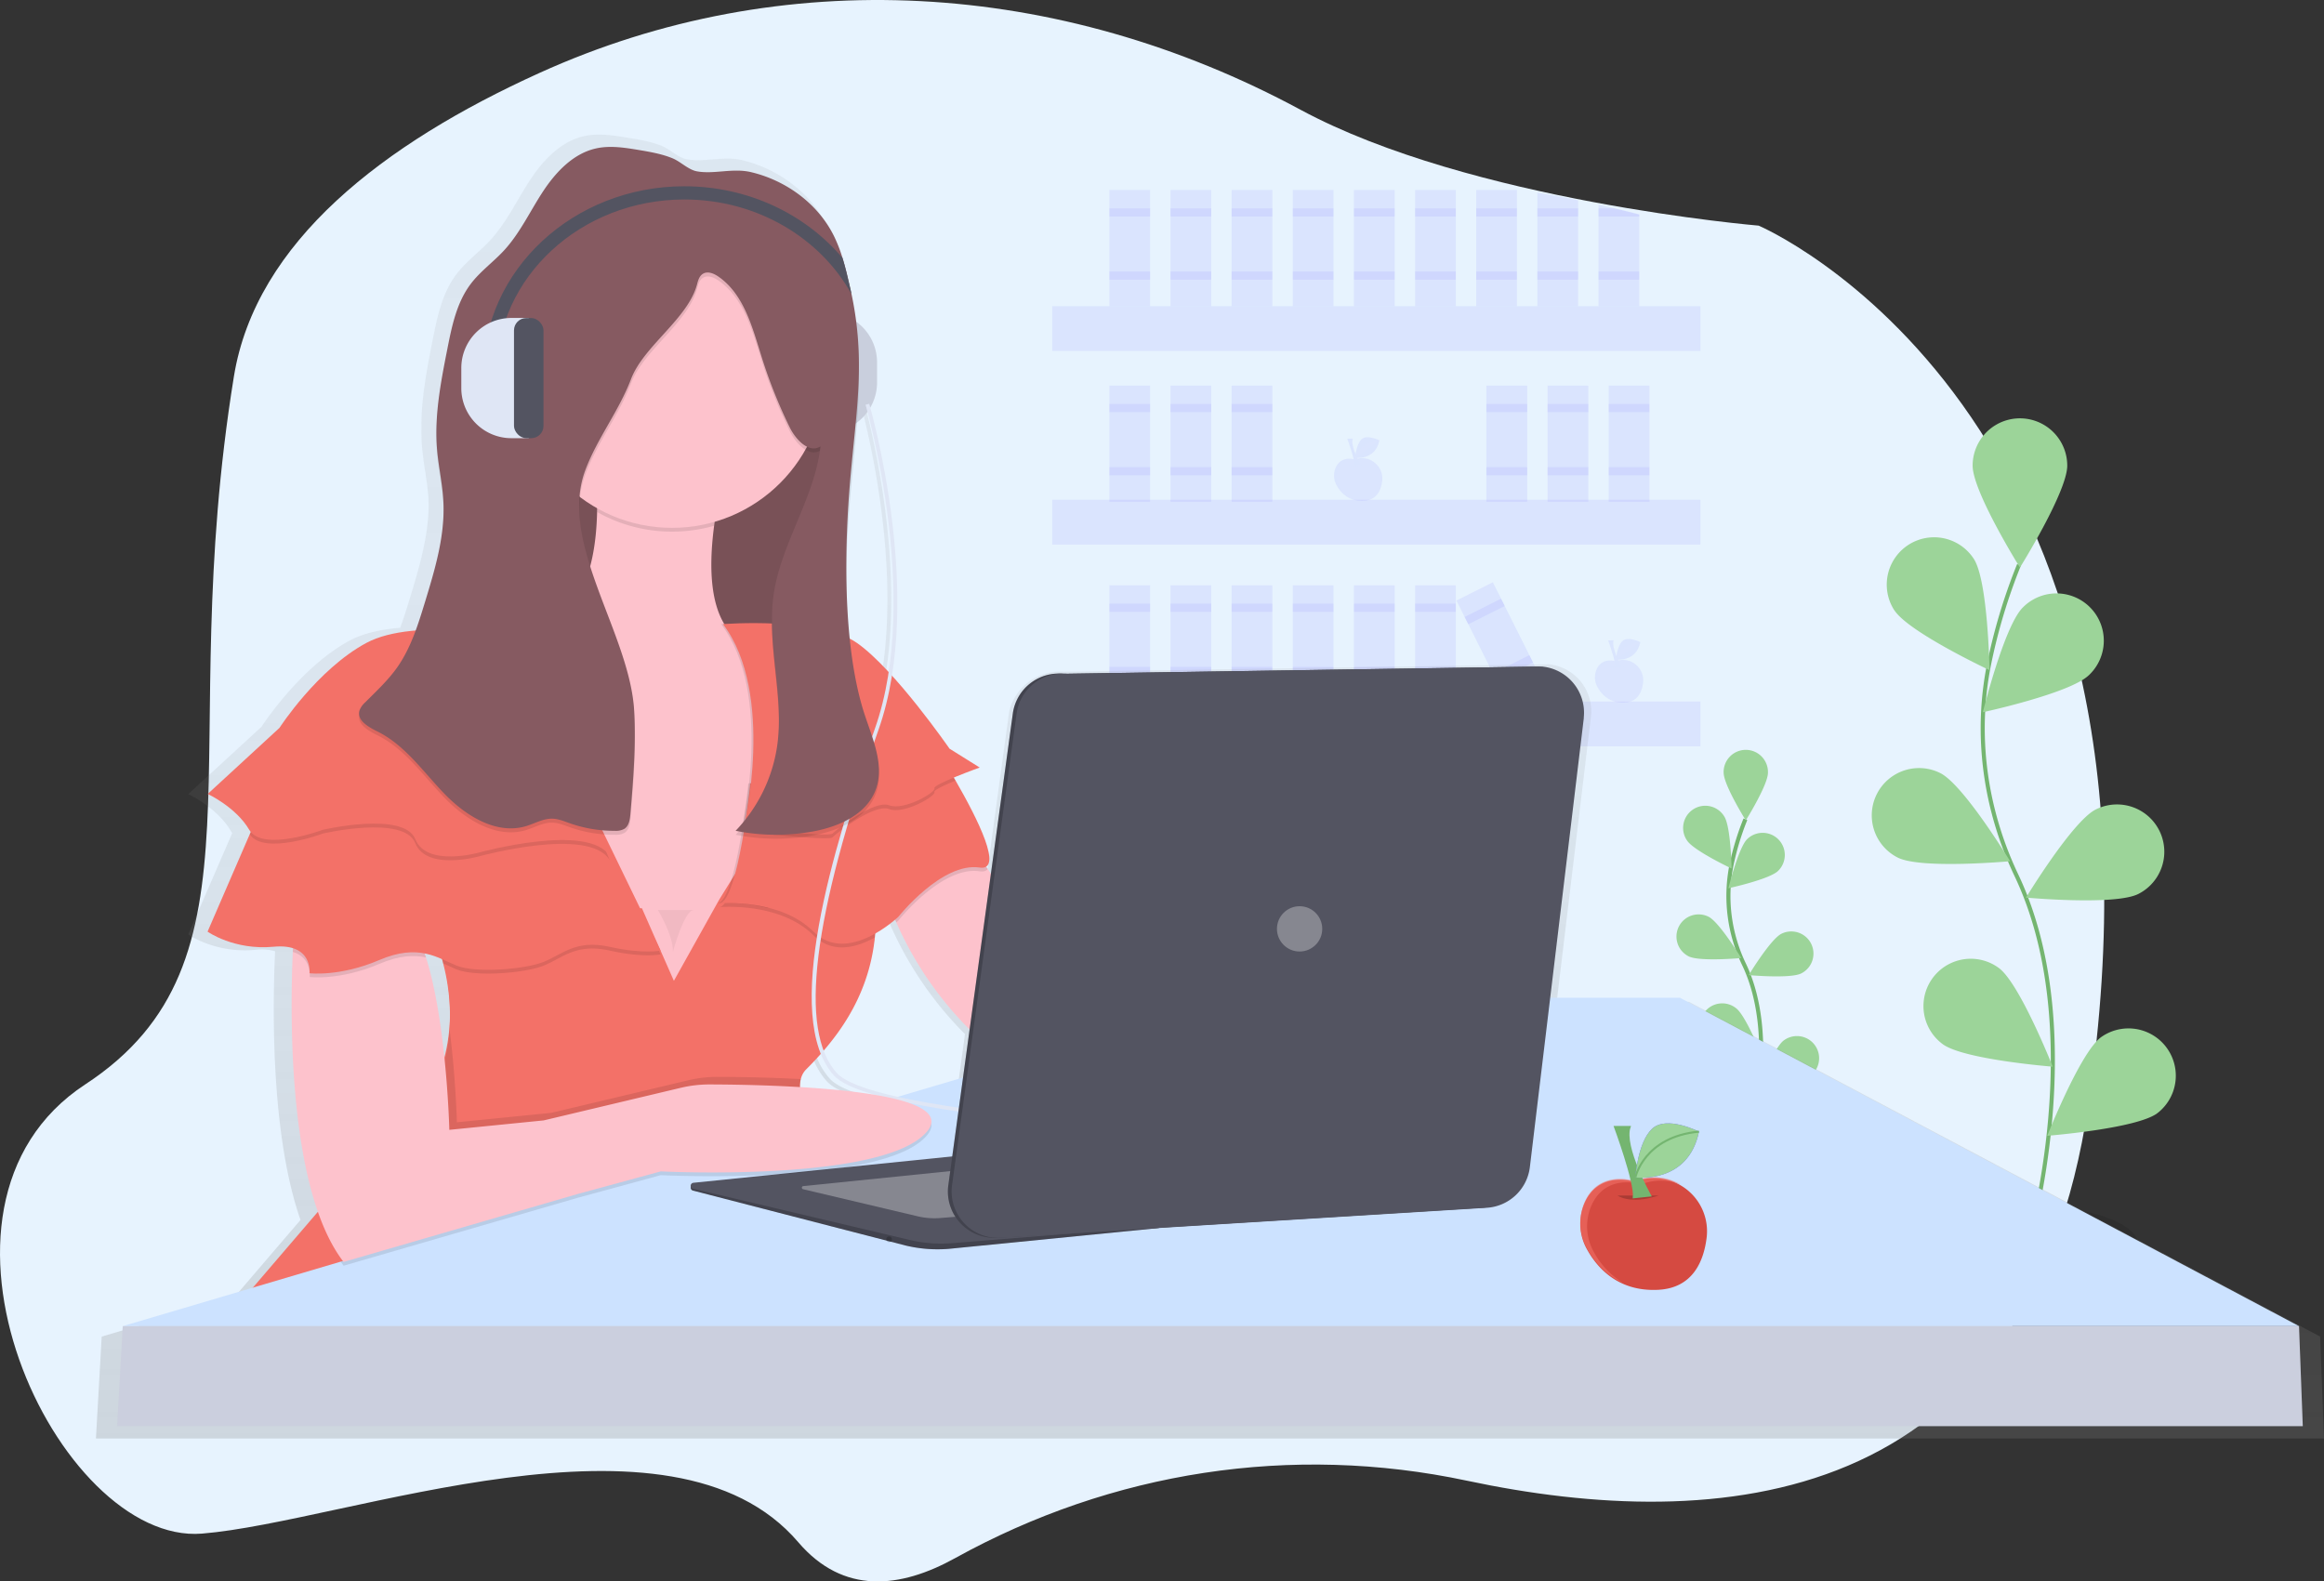 <svg id="Capa_1" data-name="Capa 1" xmlns="http://www.w3.org/2000/svg" xmlns:xlink="http://www.w3.org/1999/xlink" viewBox="0 0 1140.22 776.01"><rect x="0" y="0" width="1140.22" height="776.01" fill="#333333" stroke="none"/><defs><style>.cls-1{fill:#e7f3fe;}.cls-1,.cls-17,.cls-18,.cls-19,.cls-2,.cls-20,.cls-22,.cls-23,.cls-24,.cls-5,.cls-6{isolation:isolate;}.cls-2,.cls-4,.cls-5{fill:#6c63ff;}.cls-17,.cls-2,.cls-3,.cls-6{opacity:0.1;}.cls-18,.cls-5{opacity:0.2;}.cls-25,.cls-7{fill:none;}.cls-23,.cls-25,.cls-7{stroke:#74b570;stroke-miterlimit:10;}.cls-7{stroke-width:2px;}.cls-24,.cls-8{fill:#9cd499;}.cls-9{fill:url(#Degradado_sin_nombre);}.cls-10{fill:#dfe6f5;}.cls-11{fill:#535461;}.cls-12{fill:#865a61;}.cls-13{fill:#fdc2cc;}.cls-14,.cls-22{fill:#f37168;}.cls-15,.cls-17{fill:#cce2ff;}.cls-16{fill:#cbcdda;}.cls-19{fill:#fff;opacity:0.3;}.cls-20{opacity:0.05;}.cls-21{fill:#d54a41;}.cls-22{opacity:0.58;}.cls-23{fill:#74b570;}</style><linearGradient id="Degradado_sin_nombre" x1="623.53" y1="10.14" x2="623.53" y2="649.98" gradientTransform="matrix(1, 0, 0, -1, -29.89, 716)" gradientUnits="userSpaceOnUse"><stop offset="0" stop-color="gray" stop-opacity="0.25"/><stop offset="0.54" stop-color="gray" stop-opacity="0.12"/><stop offset="1" stop-color="gray" stop-opacity="0.1"/></linearGradient></defs><path class="cls-1" d="M468.6,764.57c77.07-42.65,165.11-56.28,251.15-38,121.92,25.92,275.15,15.76,304.83-184.21C1075.27,200.84,862.85,110.7,862.85,110.7S721.59,98.87,638.06,53.83c-118.65-64-254.27-72.15-373.52-18-76.26,34.6-139.06,82.78-149.79,148.93-30,185,19.27,286.93-72.9,347.32S28.45,758.27,99.11,752.53s230.33-68.71,292.55,4.23C413.76,782.63,441.72,779.45,468.6,764.57Z" transform="translate(0 0.02)"/><rect class="cls-2" x="516.27" y="150.23" width="318" height="22"/><rect class="cls-2" x="516.27" y="245.23" width="318" height="22"/><rect class="cls-2" x="516.27" y="344.23" width="318" height="22"/><rect class="cls-2" x="544.27" y="93.23" width="20" height="57"/><rect class="cls-2" x="544.27" y="102.23" width="20" height="4"/><rect class="cls-2" x="544.27" y="133.23" width="20" height="4"/><rect class="cls-2" x="574.27" y="93.23" width="20" height="57"/><rect class="cls-2" x="574.27" y="102.23" width="20" height="4"/><rect class="cls-2" x="574.27" y="133.23" width="20" height="4"/><rect class="cls-2" x="604.27" y="93.23" width="20" height="57"/><rect class="cls-2" x="604.27" y="102.23" width="20" height="4"/><rect class="cls-2" x="604.27" y="133.23" width="20" height="4"/><rect class="cls-2" x="634.27" y="93.23" width="20" height="57"/><rect class="cls-2" x="634.27" y="102.23" width="20" height="4"/><rect class="cls-2" x="634.27" y="133.23" width="20" height="4"/><rect class="cls-2" x="664.27" y="93.23" width="20" height="57"/><rect class="cls-2" x="664.27" y="102.23" width="20" height="4"/><rect class="cls-2" x="664.27" y="133.23" width="20" height="4"/><rect class="cls-2" x="694.27" y="93.23" width="20" height="57"/><rect class="cls-2" x="694.27" y="102.23" width="20" height="4"/><rect class="cls-2" x="694.27" y="133.23" width="20" height="4"/><rect class="cls-2" x="724.27" y="93.23" width="20" height="57"/><rect class="cls-2" x="724.27" y="102.23" width="20" height="4"/><rect class="cls-2" x="724.27" y="133.23" width="20" height="4"/><rect class="cls-2" x="726.27" y="287.17" width="20" height="57" transform="translate(-63.39 363.52) rotate(-26.63)"/><rect class="cls-2" x="718.43" y="298.03" width="20" height="4" transform="translate(-57.22 358.35) rotate(-26.63)"/><rect class="cls-2" x="732.31" y="325.75" width="20" height="4" transform="translate(-68.16 367.51) rotate(-26.63)"/><rect class="cls-2" x="544.27" y="189.23" width="20" height="57"/><rect class="cls-2" x="544.27" y="198.23" width="20" height="4"/><rect class="cls-2" x="544.27" y="229.23" width="20" height="4"/><rect class="cls-2" x="574.27" y="189.23" width="20" height="57"/><rect class="cls-2" x="574.27" y="198.23" width="20" height="4"/><rect class="cls-2" x="574.27" y="229.23" width="20" height="4"/><rect class="cls-2" x="604.27" y="189.23" width="20" height="57"/><rect class="cls-2" x="604.27" y="198.23" width="20" height="4"/><rect class="cls-2" x="604.27" y="229.23" width="20" height="4"/><rect class="cls-2" x="729.27" y="189.23" width="20" height="57"/><rect class="cls-2" x="729.27" y="198.23" width="20" height="4"/><rect class="cls-2" x="729.27" y="229.23" width="20" height="4"/><rect class="cls-2" x="759.27" y="189.23" width="20" height="57"/><rect class="cls-2" x="759.27" y="198.23" width="20" height="4"/><rect class="cls-2" x="759.27" y="229.23" width="20" height="4"/><rect class="cls-2" x="789.27" y="189.23" width="20" height="57"/><rect class="cls-2" x="789.27" y="198.23" width="20" height="4"/><rect class="cls-2" x="789.27" y="229.23" width="20" height="4"/><rect class="cls-2" x="544.27" y="287.23" width="20" height="57"/><rect class="cls-2" x="544.27" y="296.23" width="20" height="4"/><rect class="cls-2" x="544.27" y="327.23" width="20" height="4"/><rect class="cls-2" x="574.27" y="287.23" width="20" height="57"/><rect class="cls-2" x="574.27" y="296.23" width="20" height="4"/><rect class="cls-2" x="574.27" y="327.23" width="20" height="4"/><rect class="cls-2" x="604.27" y="287.23" width="20" height="57"/><rect class="cls-2" x="604.27" y="296.23" width="20" height="4"/><rect class="cls-2" x="604.27" y="327.23" width="20" height="4"/><rect class="cls-2" x="634.27" y="287.23" width="20" height="57"/><rect class="cls-2" x="634.27" y="296.23" width="20" height="4"/><rect class="cls-2" x="634.27" y="327.23" width="20" height="4"/><rect class="cls-2" x="664.27" y="287.23" width="20" height="57"/><rect class="cls-2" x="664.27" y="296.23" width="20" height="4"/><rect class="cls-2" x="664.27" y="327.23" width="20" height="4"/><rect class="cls-2" x="694.27" y="287.23" width="20" height="57"/><rect class="cls-2" x="694.27" y="296.23" width="20" height="4"/><rect class="cls-2" x="694.27" y="327.23" width="20" height="4"/><path class="cls-2" d="M774.27,98.29v51.92h-20V94.48Q764.31,96.25,774.27,98.29Z" transform="translate(0 0.02)"/><rect class="cls-2" x="754.27" y="102.23" width="20" height="4"/><rect class="cls-2" x="754.27" y="133.23" width="20" height="4"/><path class="cls-2" d="M804.27,105.23v45h-20v-49.8c2.6.57,5.19,1.17,7.78,1.78Q798.19,103.65,804.27,105.23Z" transform="translate(0 0.02)"/><path class="cls-2" d="M804.27,105.23v1h-20v-4h7.78Q798.19,103.66,804.27,105.23Z" transform="translate(0 0.02)"/><rect class="cls-2" x="784.27" y="133.23" width="20" height="4"/><g class="cls-3"><path class="cls-4" d="M664.66,225.49s-6.06-2.06-9,3.29a9.77,9.77,0,0,0,.13,9.38c1.92,3.46,5.87,8,13.35,7.56,6.35-.34,8.46-5.18,9-9.69a10,10,0,0,0-8.71-11.14,9.88,9.88,0,0,0-4.51.48Z" transform="translate(0 0.02)"/><path class="cls-2" d="M657.11,238.65a9.77,9.77,0,0,1-.13-9.38c2.92-5.34,9-3.29,9-3.29l.31-.11a9.86,9.86,0,0,1,7.13.16,9.87,9.87,0,0,0-8.41-.8l-.31.11s-6.06-2.06-9,3.29a9.77,9.77,0,0,0,.13,9.38,14.59,14.59,0,0,0,6.86,6.49A15,15,0,0,1,657.11,238.65Z" transform="translate(0 0.02)"/><path class="cls-5" d="M661.53,228.06s2.25,1.77,7.71,0" transform="translate(0 0.02)"/><path class="cls-4" d="M661,215.21s3.85,10.44,3.53,13.17l3-.32s-5.14-9.15-3.85-12.85Z" transform="translate(0 0.02)"/><path class="cls-5" d="M661,215.21s3.85,10.44,3.53,13.17l3-.32s-5.14-9.15-3.85-12.85Z" transform="translate(0 0.02)"/><path class="cls-4" d="M676.78,216.09s-6.07-3.1-8.78-.54-3.13,9.11-3.13,9.11S674.76,226,676.78,216.09Z" transform="translate(0 0.02)"/><path class="cls-2" d="M676.78,216.09s-6.07-3.1-8.78-.54-3.13,9.11-3.13,9.11S674.76,226,676.78,216.09Z" transform="translate(0 0.02)"/><path class="cls-4" d="M664.86,224.66s1.59-7.6,11.91-8.58" transform="translate(0 0.02)"/></g><g class="cls-3"><path class="cls-4" d="M792.66,324.49s-6.06-2.06-9,3.29a9.77,9.77,0,0,0,.13,9.38c1.92,3.46,5.87,8,13.35,7.56,6.35-.34,8.46-5.18,9-9.69a10,10,0,0,0-8.71-11.14,9.88,9.88,0,0,0-4.51.48Z" transform="translate(0 0.02)"/><path class="cls-2" d="M785.11,337.65a9.77,9.77,0,0,1-.13-9.38c2.92-5.34,9-3.29,9-3.29l.31-.11a9.86,9.86,0,0,1,7.13.16,9.87,9.87,0,0,0-8.41-.8l-.31.11s-6.06-2.06-9,3.29a9.77,9.77,0,0,0,.13,9.38,14.59,14.59,0,0,0,6.86,6.49A15,15,0,0,1,785.11,337.65Z" transform="translate(0 0.02)"/><path class="cls-5" d="M789.53,327.06s2.25,1.77,7.71,0" transform="translate(0 0.02)"/><path class="cls-4" d="M789,314.21s3.85,10.44,3.53,13.17l3-.32s-5.14-9.15-3.85-12.85Z" transform="translate(0 0.02)"/><path class="cls-5" d="M789,314.21s3.85,10.44,3.53,13.17l3-.32s-5.14-9.15-3.85-12.85Z" transform="translate(0 0.02)"/><path class="cls-4" d="M804.78,315.09s-6.07-3.1-8.78-.54-3.13,9.11-3.13,9.11S802.76,325,804.78,315.09Z" transform="translate(0 0.02)"/><path class="cls-2" d="M804.78,315.09s-6.07-3.1-8.78-.54-3.13,9.11-3.13,9.11S802.76,325,804.78,315.09Z" transform="translate(0 0.02)"/><path class="cls-4" d="M792.86,323.66s1.59-7.6,11.91-8.58" transform="translate(0 0.02)"/></g><ellipse class="cls-6" cx="995.02" cy="610.86" rx="54" ry="19.2"/><path class="cls-7" d="M995.06,611s30.81-104.59-5.78-181.58c-15.35-32.31-20.45-68.58-13.36-103.64a277.07,277.07,0,0,1,14.67-48.65" transform="translate(0 0.02)"/><path class="cls-8" d="M967.83,228.47c0,12.82,23.21,50,23.21,50s23.21-37.17,23.21-50a23.21,23.21,0,1,0-46.42,0v0Z" transform="translate(0 0.02)"/><path class="cls-8" d="M929.46,299.47c7,10.76,46.65,29.35,46.65,29.35s-.72-43.82-7.69-54.58a23.22,23.22,0,1,0-39,25.23Z" transform="translate(0 0.02)"/><path class="cls-8" d="M931.11,420.81c11.45,5.77,55.09,1.78,55.09,1.78S963.46,385.13,952,379.36a23.21,23.21,0,1,0-20.9,41.45Z" transform="translate(0 0.02)"/><path class="cls-8" d="M953.11,512.33c10.31,7.62,54,11.07,54,11.07S991,482.63,980.72,475a23.21,23.21,0,1,0-27.61,37.32Z" transform="translate(0 0.02)"/><path class="cls-8" d="M1024.85,331.3c-9.19,8.93-52,18.18-52,18.18s10.49-42.55,19.68-51.48a23.21,23.21,0,1,1,32.5,33.14c0,.06-.11.11-.16.16Z" transform="translate(0 0.02)"/><path class="cls-8" d="M1049.11,438.66c-11.45,5.77-55.09,1.78-55.09,1.78s22.74-37.46,34.19-43.23a23.21,23.21,0,1,1,20.9,41.45Z" transform="translate(0 0.02)"/><path class="cls-8" d="M1058.45,546.25c-10.31,7.62-54,11.07-54,11.07s16.08-40.77,26.39-48.39a23.21,23.21,0,0,1,28,37l-.42.31Z" transform="translate(0 0.02)"/><ellipse class="cls-6" cx="860.62" cy="555.66" rx="54" ry="19.2"/><path class="cls-7" d="M858.43,558.37s14.43-49-2.71-85.07a77.39,77.39,0,0,1-6.26-48.56A130.37,130.37,0,0,1,856.34,402" transform="translate(0 0.02)"/><path class="cls-8" d="M845.67,379.15c0,6,10.87,23.42,10.87,23.42s10.87-17.42,10.87-23.42a10.88,10.88,0,1,0-21.75,0Z" transform="translate(0 0.02)"/><path class="cls-8" d="M827.7,412.41c3.26,5,21.86,13.75,21.86,13.75s-.34-20.53-3.6-25.57a10.88,10.88,0,1,0-18.26,11.82Z" transform="translate(0 0.02)"/><path class="cls-8" d="M828.48,469.26c5.36,2.7,25.81.84,25.81.84s-10.65-17.55-16-20.26a10.87,10.87,0,0,0-9.79,19.42Z" transform="translate(0 0.02)"/><path class="cls-8" d="M838.76,512.14c4.83,3.57,25.3,5.19,25.3,5.19s-7.54-19.1-12.36-22.67a10.88,10.88,0,1,0-12.93,17.49Z" transform="translate(0 0.02)"/><path class="cls-8" d="M872.39,427.33c-4.31,4.18-24.38,8.52-24.38,8.52s4.92-19.94,9.22-24.12a10.87,10.87,0,0,1,15.15,15.6h0Z" transform="translate(0 0.02)"/><path class="cls-8" d="M883.78,477.63c-5.36,2.7-25.81.84-25.81.84s10.65-17.55,16-20.26a10.87,10.87,0,0,1,9.79,19.42h0Z" transform="translate(0 0.02)"/><path class="cls-8" d="M888.11,528c-4.83,3.57-25.3,5.19-25.3,5.19s7.54-19.1,12.36-22.67A10.87,10.87,0,1,1,888.11,528Z" transform="translate(0 0.02)"/><path class="cls-9" d="M1138.33,655.85,828.69,491.6H763.76l16.8-139.84A23.18,23.18,0,0,0,760.31,326l-.46-.05-1.74.07h-.17l-236.21,3.59a25.5,25.5,0,0,0-26.62,19.63l-11,80.36-1.59-2.43-.77-1.17c5.81-3.78-5.65-26.25-15.36-43l-.88-1.52c6.16-2.57,13-5,13-5L463.36,367s-13.94-20.18-28.78-36.55c10-62.62-11.12-135-11.37-136l-.56.15a29.89,29.89,0,0,0,4.46-15.8h0A30,30,0,0,0,417,156.32c-.59-5.36-1.44-10.88-2.66-16.69h0c-.22-1-.45-2.11-.7-3.17-1.14-5-2.29-10-3.8-14.9a75.82,75.82,0,0,0-3.89-10.21c-7.89-16.67-24.12-28.59-41.9-32.79-9.15-2.16-18.53,1.19-27.07-.41-4.3-.79-8.15-4.92-12.34-6.59-5.31-2.12-11.06-3.11-16.68-4-7-1.17-14.27-2.33-21.24-.81-11.5,2.5-20.27,11.82-26.72,21.66s-11.46,20.74-19.43,29.4c-5.33,5.8-11.89,10.46-16.64,16.74-7,9.24-9.43,21-11.68,32.42-2.78,14.05-5.56,28.3-5.5,42.57,0,3.31,0,6.63.34,10,.73,8.52,2.67,16.92,3.13,25.45,0,.92.07,1.84.09,2.76-.1,15.61-4.71,31-9.29,46-1.46,4.77-2.94,9.58-4.67,14.28-9.2.78-18,2.62-24.71,6.24-24.52,13.12-43.39,42.38-43.39,42.38l-35.87,33s14.16,6.61,20.77,17.94a8.29,8.29,0,0,0,.81,1.13l-.52,1.2L92.37,458.51s13.22,9.44,33,7.55a24.69,24.69,0,0,1,9.6.7c0,.6-.06,1.21-.08,1.85-1.21,27.83-1.85,88.81,12.55,130l-32.54,38-65,19.25-2.83,50H1140.22ZM200.84,469.4A39.67,39.67,0,0,1,209,472v34.76c-1.72-12.28-4.11-24.86-7.44-35.32C201.3,470.74,201.11,470.07,200.84,469.4Zm187.69,66.89v-.36a17.52,17.52,0,0,1,.49-3.6,10.22,10.22,0,0,1,2.61-4.86c2.41-2.41,4.9-5,7.39-7.81a36.31,36.31,0,0,0,6.54,10.81c3.2,3.57,10.35,6.78,20.39,9.68a369.74,369.74,0,0,0-37.42-3.86Zm81.61-4.8-32.68,9.67C422,537.7,411,533.74,407,529.16A34.91,34.91,0,0,1,400.43,518c11.66-13.52,23-31.71,25.6-56.55.07-.65.12-1.32.18-2a65.47,65.47,0,0,0,10-7l.59,1.38a175.84,175.84,0,0,0,36.65,53.58ZM421.7,196.06c2.57,9.27,20,74.9,11.26,132.61-5.44-5.86-10.93-11.1-15.85-14.55a30.51,30.51,0,0,0-3.65-2.17c-1.09-10.58-1.59-21.55-1.67-32.42.1-13.46.9-26.81,2-39.51,1.19-13.46,2.59-26.3,3.46-38.93A30,30,0,0,0,421.7,196.06Z" transform="translate(0 0.02)"/><path class="cls-10" d="M405.75,212.22h-8.53v-59h8.53a24.57,24.57,0,0,1,24.56,24.56v9.82a24.57,24.57,0,0,1-24.5,24.62Z" transform="translate(0 0.02)"/><rect class="cls-11" x="389.98" y="153.29" width="14.48" height="58.95" rx="6.03"/><g class="cls-3"><path d="M405.75,212.22h-8.53v-59h8.53a24.57,24.57,0,0,1,24.56,24.56v9.82a24.57,24.57,0,0,1-24.5,24.62Z" transform="translate(0 0.02)"/><rect x="389.98" y="153.29" width="14.48" height="58.95" rx="6.03"/></g><rect class="cls-12" x="260.72" y="184.47" width="149.09" height="154.65"/><rect class="cls-6" x="260.72" y="163.17" width="149.09" height="154.65"/><path class="cls-13" d="M404.72,312.71l-9,65.4-4.24,30.74-1.56,11.29-13.07,25.48-24,46.76-46.3,5.56L225.11,383.09S182.47,301.6,247.3,309c36.35,4.16,45-28.38,45.65-57.77a219,219,0,0,0-4-44.1l64.82,31.49q-2.26,10.53-3.4,19.35c-3.16,24.06-.54,39.06,4.94,48.15C369.9,330.33,404.72,312.71,404.72,312.71Z" transform="translate(0 0.02)"/><path class="cls-6" d="M353.79,238.63q-2.27,10.53-3.4,19.35a75.75,75.75,0,0,1-20.68,2.88A74.66,74.66,0,0,1,293,251.25a219,219,0,0,0-4-44.1Z" transform="translate(0 0.02)"/><circle class="cls-13" cx="329.71" cy="184.01" r="75.01"/><path class="cls-14" d="M429.73,610.9,121.35,635l50-58.34c53.65-32.78,53.19-77.84,46.06-105.79a108.71,108.71,0,0,0-9.95-25.71l106.59.5h.9l8.76,19.91.4.9,6.52,14.81,22.22-39.82L360.58,429l4.32-7s63.9-14.82,64.82,23.15a101.72,101.72,0,0,1-.51,13.06c-3.18,30.56-19.9,50.88-33.75,64.73C379.72,538.67,429.73,610.9,429.73,610.9Z" transform="translate(0 0.02)"/><path class="cls-14" d="M392.9,529.54c-2.26,9,3.44,24.47,11,39.66-36.25,3.9-76,1.87-76,1.87l-40.79,11.12L172.29,615.53c-5-6.47-9-14.6-12.31-23.76l11.38-13.28c35.81-21.88,47.51-49.23,49.22-73.31a103.11,103.11,0,0,0-3.16-32.49A108.7,108.7,0,0,0,207.48,447l106.59.5h.9l8.76,19.91.4.9,6.52,14.81,22.22-39.82,7.71-12.46,4.32-7S428.8,409,429.73,447a101.72,101.72,0,0,1-.51,13.06c-3.18,30.56-19.9,50.88-33.75,64.73A9.93,9.93,0,0,0,392.9,529.54Z" transform="translate(0 0.02)"/><path class="cls-13" d="M633.46,577.56c-1.85,22.22-55.56-7.41-55.56-7.41s-16.67-5.56-73.16-41.67a172.44,172.44,0,0,1-65-75.89,109,109,0,0,1-5.41-14.86L473.25,409l11.35,17.35L522.33,484l55.56,37S635.31,555.34,633.46,577.56Z" transform="translate(0 0.02)"/><polygon class="cls-15" points="1127.96 650.74 60.23 650.74 167.12 619.11 434.34 540.03 604.74 489.6 824.22 489.6 1127.96 650.74"/><polygon class="cls-16" points="60.23 650.74 57.45 699.82 1129.81 699.82 1127.96 650.74 60.23 650.74"/><polygon class="cls-17" points="60.23 650.74 57.45 699.82 1129.81 699.82 1127.96 650.74 60.23 650.74"/><path class="cls-11" d="M340.16,581.31l225.69-23.19,2.78,44.45L465.47,612.8a67.32,67.32,0,0,1-21.22-1.65L340,584.21a1.48,1.48,0,0,1,.19-2.9Z" transform="translate(0 0.02)"/><path class="cls-18" d="M340.16,581.31l225.69-23.19,2.78,44.45L465.47,612.8a67.32,67.32,0,0,1-21.22-1.65L340,584.21a1.48,1.48,0,0,1,.19-2.9Z" transform="translate(0 0.02)"/><path class="cls-11" d="M340.16,580.38l227.55-23.19,2.78,44.45L467.32,610a67.27,67.27,0,0,1-21.21-1.62L340,583.29a1.48,1.48,0,0,1,.19-2.91Z" transform="translate(0 0.02)"/><path class="cls-19" d="M394.11,582l120.32-12.26,1.47,23.5-54.55,4.43a35.6,35.6,0,0,1-11.22-.87L394,583.53a.78.78,0,0,1,.1-1.53Z" transform="translate(0 0.02)"/><path class="cls-6" d="M484.6,426.37c-.73,1-2,1.45-3.94,1.17-18.52-2.78-39.82,24.08-39.82,24.08l-1.07,1a109,109,0,0,1-5.41-14.86L473.25,409Z" transform="translate(0 0.02)"/><path class="cls-6" d="M429.22,460c-8.71,4.85-20.7,8.33-30.05-1C383,442.85,354.71,445,353,445.1c2.89-.4,5.45-6.34,7.63-14.3l4.32-7S428.8,409,429.73,447A100.79,100.79,0,0,1,429.22,460Z" transform="translate(0 0.02)"/><path class="cls-6" d="M395.7,378.11l-5.8,42-13.07,25.48A79.83,79.83,0,0,0,352,443.26c9.21-1.27,15.16-58.82,15.16-58.82l.53-.12Z" transform="translate(0 0.02)"/><path class="cls-14" d="M480.66,425.69c-18.52-2.78-39.82,24.08-39.82,24.08s-25,24.08-41.67,7.41C383,441,354.71,443.18,353,443.28c9.21-1.28,15.16-58.83,15.16-58.83l.53-.12,88.87-19.76s5.3,8.12,11.28,18.46C479.58,401.66,492.58,427.48,480.66,425.69Z" transform="translate(0 0.02)"/><path class="cls-6" d="M458.43,388.65c.93,1.85-14.82,11.11-22.22,8.33s-25.93,12-27.78,13.89-43.52-2.78-43.52-2.78a196.63,196.63,0,0,0,3.73-23.76l88.87-19.76s5.3,8.12,11.28,18.46C463.26,385.3,458,387.74,458.43,388.65Z" transform="translate(0 0.02)"/><path class="cls-6" d="M404.72,312.71l-9,65.4-4.24,30.74c-12.42-.93-27.48-2.6-27.48-2.6s15.74-65.75-10.19-100c0,0,.55,0,1.54-.1C369.9,330.33,404.72,312.71,404.72,312.71Z" transform="translate(0 0.02)"/><path class="cls-14" d="M354.72,306.23s47.23-3.7,65.75,9.26,45.38,51.86,45.38,51.86l14.82,9.26s-23.15,8.33-22.22,10.19-14.82,11.11-22.22,8.33-25.93,12-27.78,13.89-43.52-2.78-43.52-2.78S380.65,340.49,354.72,306.23Z" transform="translate(0 0.02)"/><path class="cls-10" d="M695.94,561.35c-10.72-.26-262.75-6.8-286.81-33.64-25.62-28.58-.75-110.93,20.19-170.39,22.79-64.73-4.38-157.68-4.65-158.74l1.79-.47c.28,1.07,27.59,94.56,4.61,159.82-32.57,92.51-39.3,147.64-20.56,168.54,23.54,26.25,282.86,33,285.48,33Z" transform="translate(0 0.02)"/><path class="cls-11" d="M521.7,330.61l233.14-3.54A22.75,22.75,0,0,1,775.16,352c0,.14,0,.27,0,.41l-26.45,220.2a22.73,22.73,0,0,1-21.21,20L489.16,607.36a22.74,22.74,0,0,1-23.86-26l31.64-231.42A22.74,22.74,0,0,1,521.7,330.61Z" transform="translate(0 0.02)"/><path class="cls-18" d="M521.7,330.61l233.14-3.54A22.75,22.75,0,0,1,775.16,352c0,.14,0,.27,0,.41l-26.45,220.2a22.73,22.73,0,0,1-21.21,20L489.16,607.36a22.74,22.74,0,0,1-23.86-26l31.64-231.42A22.74,22.74,0,0,1,521.7,330.61Z" transform="translate(0 0.02)"/><path class="cls-11" d="M523.55,330.61l233.14-3.54A22.74,22.74,0,0,1,777.05,352c0,.15,0,.3,0,.45l-26.45,220.2a22.73,22.73,0,0,1-21.21,20L491,607.36a22.74,22.74,0,0,1-23.86-26L498.8,349.94A22.74,22.74,0,0,1,523.55,330.61Z" transform="translate(0 0.02)"/><circle class="cls-19" cx="637.62" cy="455.8" r="11.11"/><path class="cls-6" d="M403.9,569.21c-36.25,3.9-76,1.87-76,1.87l-40.79,11.11L172.29,615.53c-5-6.47-9-14.6-12.31-23.76l11.38-13.28c35.81-21.88,47.51-49.23,49.22-73.31,3.06,23.95,3.57,45.52,3.57,45.52l46.3-4.63,67.27-16a60.66,60.66,0,0,1,14.14-1.65c8.76,0,24.35.19,41,1.09C390.64,538.52,396.34,554,403.9,569.21Z" transform="translate(0 0.02)"/><path class="cls-6" d="M454.73,557.19c-21.3,25-130.57,19.45-130.57,19.45l-40.75,11.11L168.58,621.08c-.5-.65-1-1.31-1.46-2L434.35,540C451.41,543.44,461.88,548.8,454.73,557.19Z" transform="translate(0 0.02)"/><path class="cls-13" d="M454.73,555.34c-21.3,25-130.57,19.45-130.57,19.45l-40.75,11.1L168.58,619.23c-27-35-26.4-118.41-24.93-152.15.4-9.06.85-14.54.85-14.54s38.89-24.08,56.49,0c3.14,4.29,5.77,10.29,8,17.25,10.21,32.09,11.46,84.61,11.46,84.61l46.3-4.63,67.27-16a60.74,60.74,0,0,1,14.15-1.65C376.05,532.2,473,533.88,454.73,555.34Z" transform="translate(0 0.02)"/><path class="cls-6" d="M209,469.8c-5.91-1.28-13.08-1-22.8,3.12-19.45,8.33-34.26,6.48-34.26,6.48s1.19-9.45-8.26-12.32c.4-9.06.85-14.54.85-14.54s38.89-24.08,56.49,0C204.11,456.83,206.76,462.83,209,469.8Z" transform="translate(0 0.02)"/><path class="cls-6" d="M324.11,468.29h0c-.62.13-8.95,1.7-25-1.86-16.67-3.7-23.15,3.7-32.41,7.41s-33.29,5.56-42.59,1.86c-2.19-.88-4.39-2-6.72-3a108.69,108.69,0,0,0-9.91-25.7l106.59.5,9.66,19.91Z" transform="translate(0 0.02)"/><path class="cls-14" d="M324.11,466.44s-8.33,1.85-25-1.85S276,468.29,266.7,472s-33.34,5.56-42.6,1.85-18.52-11.11-38-2.78-34.26,6.48-34.26,6.48,1.85-14.82-17.59-13-32.41-7.41-32.41-7.41l20.66-47.72,6.2-14.33L283.64,384.5h.74Z" transform="translate(0 0.02)"/><path class="cls-6" d="M299.11,422c-10.19-16.67-63.9-1.85-63.9-1.85s-25.93,7.41-31.49-6.48S158.4,409,158.4,409s-28.85,10.82-35.83.44l6.2-14.33L283.64,384.5Z" transform="translate(0 0.02)"/><path class="cls-14" d="M254.7,312.71s-50.93-10.19-75,2.78-42.59,41.67-42.59,41.67l-35.2,32.41s13.89,6.48,20.37,17.59,36.12,0,36.12,0,39.82-9.26,45.38,4.63,31.49,6.48,31.49,6.48,53.71-14.82,63.9,1.85Z" transform="translate(0 0.02)"/><path class="cls-6" d="M313.41,75.43c-6.9-1.16-14-2.29-20.84-.8-11.28,2.45-19.88,11.6-26.21,21.24s-11.25,20.34-19.06,28.83c-5.23,5.69-11.66,10.26-16.32,16.42-6.86,9.07-9.25,20.64-11.46,31.8-3.24,16.38-6.49,33-5.06,49.67.72,8.36,2.62,16.59,3.07,25,.91,16.89-4.08,33.47-9,49.65-3.41,11.18-6.93,22.57-13.67,32.12-4.47,6.33-10.2,11.63-15.66,17.12a9.57,9.57,0,0,0-2.87,4.21c-1.18,4.78,4.59,8,9,10.16,13.49,6.73,22.34,19.86,32.83,30.68s25.5,20.11,39.93,15.77c4.28-1.29,8.34-3.74,12.8-3.66,3,.05,5.88,1.27,8.73,2.27a65.57,65.57,0,0,0,22.07,3.7,8.57,8.57,0,0,0,4.79-1c2.23-1.51,2.66-4.55,2.88-7.23,1.41-16.82,2.81-33.7,1.86-50.55-2.15-38.16-37.41-82.3-24-118.11,5.83-15.62,16.49-29.06,22.39-44.65,6.22-16.43,28.15-29.77,32.5-46.8.49-1.92,1.16-4,2.84-5,2.31-1.42,5.32-.18,7.55,1.36,12.62,8.7,16.73,25.06,21.32,39.68a245,245,0,0,0,13.71,34.34c3,6,9.44,12.95,15.08,9.31-2.84,25.28-19.24,47.36-22.95,72.52-3.62,24.52,5.15,49.58,1.75,74.12a76,76,0,0,1-20.45,42,101.74,101.74,0,0,0,37.83.34c12.69-2.29,26.27-8.3,30.85-20.36,5-13.27-2.73-27.51-6.66-41.15-9.43-32.79-8.7-71.57-5.71-105.56,3.08-35,7.7-65.55-.13-99.75-1.92-8.39-3.87-16.85-7.55-24.63-7.74-16.35-23.66-28-41.11-32.17-9-2.12-18.18,1.17-26.56-.39-4.22-.79-8-4.83-12.1-6.47C324.56,77.31,318.92,76.35,313.41,75.43Z" transform="translate(0 0.02)"/><path class="cls-12" d="M429.59,387.66C425,399.72,411.43,405.73,398.73,408a102,102,0,0,1-37.83-.34,76.07,76.07,0,0,0,20.45-42c3.41-24.55-5.36-49.61-1.75-74.12,3.71-25.17,20.11-47.25,22.95-72.53-5.64,3.64-12.13-3.28-15.09-9.31a245.52,245.52,0,0,1-13.71-34.34c-4.59-14.62-8.7-31-21.32-39.68-2.23-1.54-5.24-2.78-7.55-1.35-1.69,1-2.35,3.11-2.84,5-4.34,17-26.28,30.36-32.49,46.79-5.91,15.59-16.57,29-22.4,44.65-13.36,35.8,21.9,79.94,24,118.1.94,16.85-.46,33.74-1.86,50.55-.23,2.69-.66,5.73-2.89,7.24a8.54,8.54,0,0,1-4.78,1,65.21,65.21,0,0,1-22-3.68c-2.85-1-5.71-2.22-8.73-2.27-4.46-.07-8.52,2.38-12.8,3.66-14.43,4.34-29.45-4.95-39.93-15.77S198.79,365.69,185.31,359c-4.41-2.2-10.18-5.38-9-10.17a9.77,9.77,0,0,1,2.87-4.2c5.46-5.49,11.2-10.8,15.67-17.12,6.74-9.55,10.25-20.94,13.67-32.12,4.94-16.18,9.93-32.76,9-49.65-.44-8.37-2.34-16.6-3.07-25-1.44-16.64,1.82-33.28,5.06-49.66,2.2-11.16,4.59-22.73,11.46-31.8,4.67-6.16,11.09-10.73,16.33-16.42,7.82-8.49,12.72-19.19,19.06-28.84s14.94-18.79,26.22-21.24c6.83-1.49,13.94-.35,20.84.8,5.51.93,11.15,1.89,16.36,4,4.11,1.64,7.89,5.69,12.1,6.46,8.38,1.57,17.59-1.72,26.56.4,17.45,4.11,33.37,15.81,41.11,32.16a74.61,74.61,0,0,1,3.82,10c1.48,4.8,2.61,9.71,3.73,14.61.24,1,.47,2.08.69,3.11h0c6.85,32.56,2.43,56.27-.56,90.14s-3.72,79.25,5.7,112C426.86,360.14,434.63,374.39,429.59,387.66Z" transform="translate(0 0.02)"/><path class="cls-20" d="M322.77,446.53s7.41,12,7.41,20.37c0,0,5.56-20.37,10.19-20.37" transform="translate(0 0.02)"/><circle class="cls-18" cx="436.2" cy="608.14" r="1.39"/><path class="cls-11" d="M417.78,144.31c-15.29-27.55-46.33-46.44-82-46.44-50.8,0-92.14,38.22-92.14,85.2h-6.53c0-50.55,44.25-91.68,98.62-91.68,31.48,0,59.56,13.78,77.63,35.2,1.48,4.8,2.61,9.71,3.73,14.61C417.34,142.25,417.57,143.28,417.78,144.31Z" transform="translate(0 0.02)"/><path class="cls-10" d="M250.89,156h8.53v59h-8.53a24.57,24.57,0,0,1-24.56-24.56v-9.82A24.57,24.57,0,0,1,250.83,156Z" transform="translate(0 0.02)"/><rect class="cls-11" x="252.18" y="156.07" width="14.48" height="58.95" rx="6.03"/><path class="cls-21" d="M801.83,579.91s-15.88-5.38-23.52,8.61a25.51,25.51,0,0,0,.34,24.57c5,9.07,15.36,20.85,35,19.8,16.62-.89,22.15-13.57,23.65-25.37a26.06,26.06,0,0,0-34.61-27.9Z" transform="translate(0 0.02)"/><path class="cls-22" d="M782,614.35a25.51,25.51,0,0,1-.34-24.57c7.64-14,23.52-8.61,23.52-8.61l.81-.29a25.84,25.84,0,0,1,18.66.42,25.83,25.83,0,0,0-22-2.1l-.81.29s-15.88-5.38-23.52,8.61a25.51,25.51,0,0,0,.34,24.57c3.31,6,8.92,13.11,18,17A39.32,39.32,0,0,1,782,614.35Z" transform="translate(0 0.02)"/><path class="cls-18" d="M793.63,586.64s5.89,4.63,20.18,0" transform="translate(0 0.02)"/><path class="cls-4" d="M792.37,553s10.09,27.33,9.25,34.48l8-.84s-13.51-24-10.1-33.64Z" transform="translate(0 0.02)"/><path class="cls-23" d="M792.37,553s10.09,27.33,9.25,34.48l8-.84s-13.51-24-10.1-33.64Z" transform="translate(0 0.02)"/><path class="cls-4" d="M833.56,555.28s-15.88-8.12-23-1.41-8.2,23.86-8.2,23.86S828.27,581.3,833.56,555.28Z" transform="translate(0 0.02)"/><path class="cls-24" d="M833.56,555.28s-15.88-8.12-23-1.41-8.2,23.86-8.2,23.86S828.27,581.3,833.56,555.28Z" transform="translate(0 0.02)"/><path class="cls-25" d="M802.37,577.73s4.17-19.91,31.19-22.45" transform="translate(0 0.02)"/></svg>